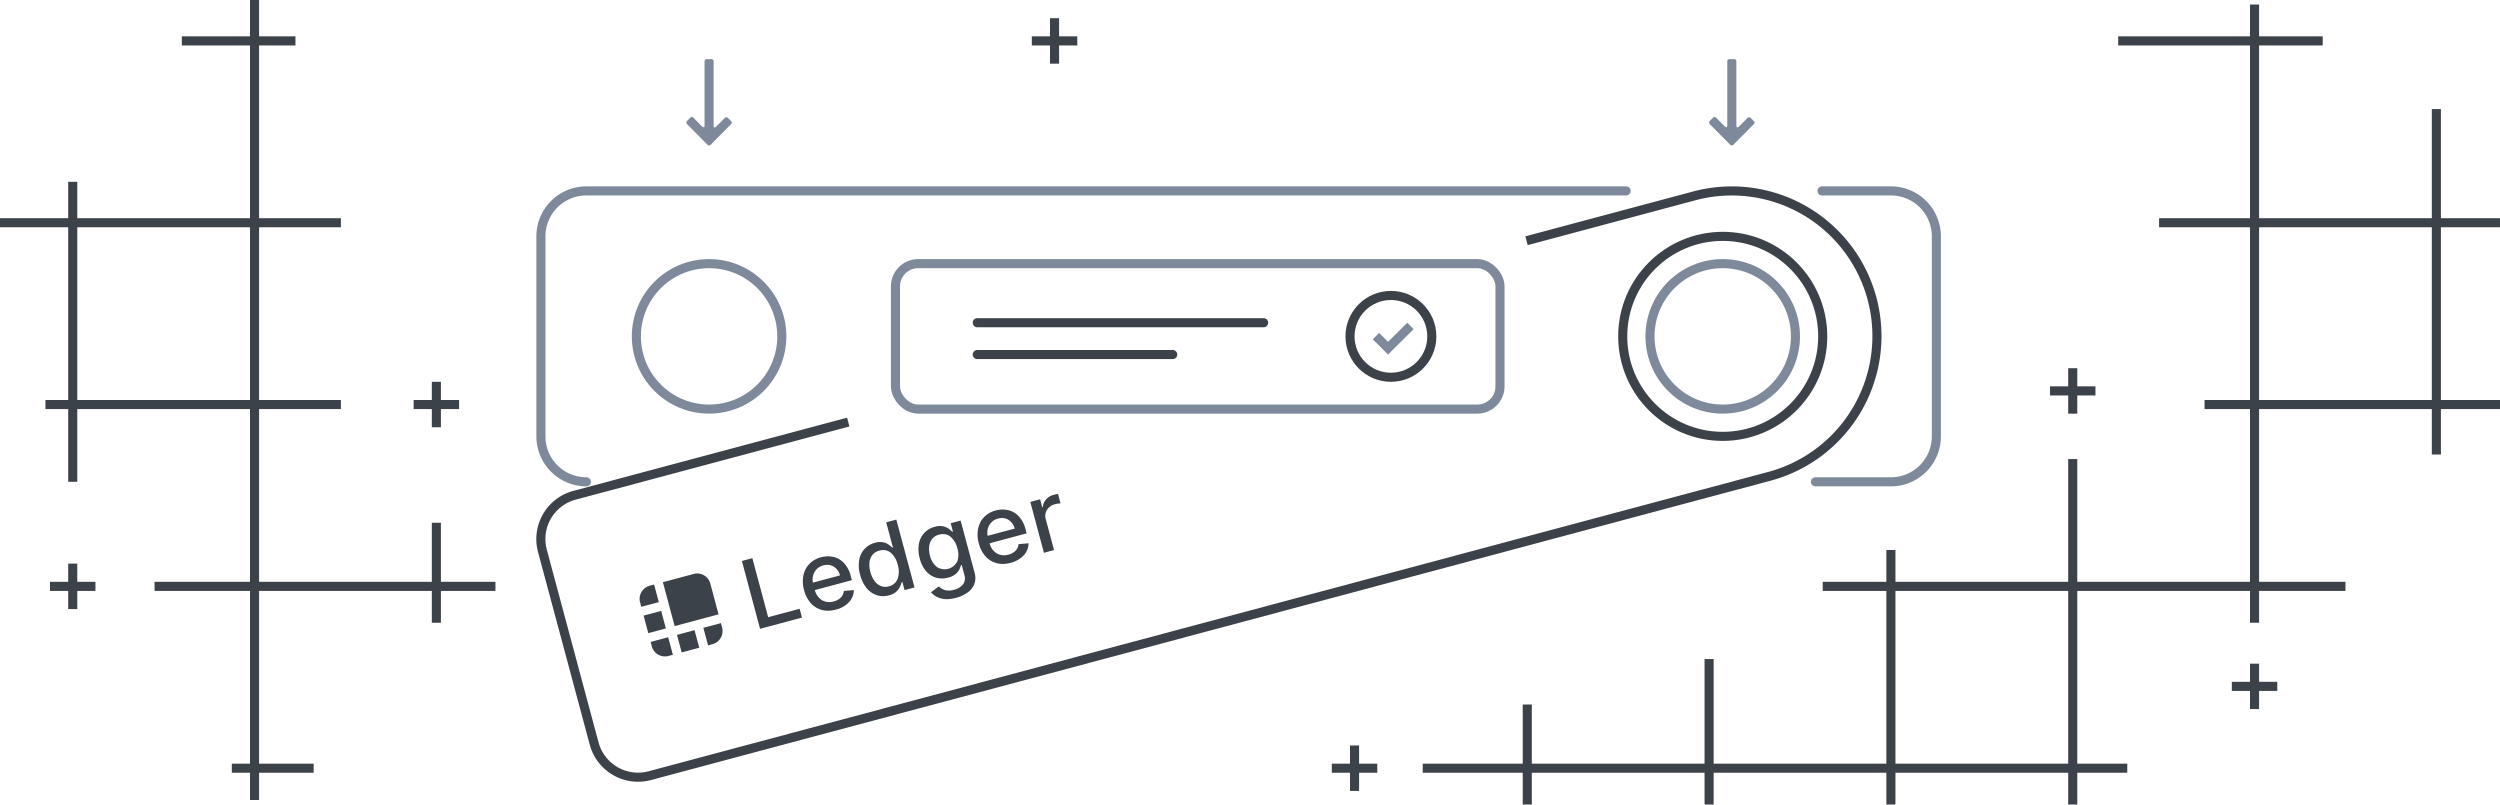 <svg xmlns="http://www.w3.org/2000/svg" width="550" height="176.999" viewBox="0 0 550 176.999">
  <g id="images" transform="translate(-405 -322)">
    <path id="Прямоугольник_22_копия_11" data-name="Прямоугольник 22 копия 11" d="M860,499v-7H822v7h-2v-7H782v7h-2v-7H742v7h-2v-7H718v-2h22V477h2v13h38V467h2v23h38V452H806v-2h14v-7h2v7h38V423h2v27h38V412H890v-2h10V372H880v-2h20V332H871v-2h29v-7h2v7h14v2H902v38h38V346h2v24h13v2H942v38h13v2H942v10h-2V412H902v38h19v2H902v7h-2v-7H862v38h11v2H862v7Zm0-9V452H822v38Zm80-80V372H902v38ZM460,498v-6h-4v-2h4V452H439v-2h21V412H422v16h-2V412h-5v-2h5V372H405v-2h15v-8h2v8h38V332H445v-2h15v-8h2v8h8v2h-8v38h18v2H462v38h18v2H462v38h38V437h2v13h12v2H502v7h-2v-7H462v38h12v2H462v6Zm0-88V372H422v38Zm242,86v-4h-4v-2h4v-4h2v4h4v2h-4v4Zm198-18v-4h-4v-2h4v-4h2v4h4v2h-4v4ZM420,456v-4h-4v-2h4v-4h2v4h4v2h-4v4Zm80-40v-4h-4v-2h4v-4h2v4h4v2h-4v4Zm360-3v-4h-4v-2h4v-4h2v4h4v2h-4v4ZM636,336v-4h-4v-2h4v-4h2v4h4v2h-4v4Z" fill="#3c4249"/>
    <g id="ledger">
      <path id="Прямоугольник_скругл._углы_973" data-name="Прямоугольник, скругл. углы 973" d="M805.851,364H821a10,10,0,0,1,10,10v44a10,10,0,0,1-10,10H804.4M534,428a10,10,0,0,1-10-10V374a10,10,0,0,1,10-10H762.748" fill="none" stroke="#7e8a9c" stroke-linecap="round" stroke-width="2"/>
      <g id="Эллипс_2050" data-name="Эллипс 2050" transform="translate(544 379)" fill="none" stroke="#7e8a9c" stroke-width="2">
        <circle cx="17" cy="17" r="17" stroke="none"/>
        <circle cx="17" cy="17" r="16" fill="none"/>
      </g>
      <path id="Прямоугольник_скругл._углы_973_копия" data-name="Прямоугольник, скругл. углы 973 копия" d="M740.839,374.96l36.872-9.858a31.935,31.935,0,1,1,16.564,61.685L547.964,492.642a10,10,0,0,1-12.247-7.056l-11.388-42.408a9.976,9.976,0,0,1,7.071-12.221l60.218-16.1" fill="none" stroke="#3c4249" stroke-width="2"/>
      <g id="Эллипс_2050_копия_2" data-name="Эллипс 2050 копия 2" transform="translate(761 373)" fill="none" stroke="#3c4249" stroke-width="2">
        <circle cx="23" cy="23" r="23" stroke="none"/>
        <circle cx="23" cy="23" r="22" fill="none"/>
      </g>
      <g id="Эллипс_2050_копия" data-name="Эллипс 2050 копия" transform="translate(767 379)" fill="none" stroke="#7e8a9c" stroke-width="2">
        <circle cx="17" cy="17" r="17" stroke="none"/>
        <circle cx="17" cy="17" r="16" fill="none"/>
      </g>
      <path id="Ledger-2" data-name="Ledger" d="M548.4,464.191l-.259-.966L552,462.191l1.035,3.864-.966.259a3,3,0,0,1-3.674-2.122Zm5.537-2.518,3.864-1.035,1.035,3.863-3.864,1.036Zm5.8-1.553,3.864-1.035.259.966a3,3,0,0,1-2.121,3.675l-.967.258Zm-13.144-2.689,3.864-1.036,1.035,3.865-3.864,1.035Zm21.626-12.016,2.3-.617,3.479,12.986,6.921-1.855.519,1.939-9.225,2.472Zm-17.383,4.667,6.762-1.812a3,3,0,0,1,3.674,2.121l1.812,6.762-9.659,2.588Zm34.951,6.1a4.961,4.961,0,0,1-2.421-1.5,6.814,6.814,0,0,1-1.471-2.85,6.893,6.893,0,0,1-.153-3.208,5.163,5.163,0,0,1,1.3-2.543,5.369,5.369,0,0,1,2.588-1.482,5.73,5.73,0,0,1,2.608-.094,4.583,4.583,0,0,1,2.369,1.294,6.612,6.612,0,0,1,1.6,3.066l.207.772-8.144,2.182a3.61,3.61,0,0,0,1.6,2.242,3.271,3.271,0,0,0,2.554.253,3.35,3.35,0,0,0,1.541-.842,2.321,2.321,0,0,0,.671-1.461l2.209-.194a3.925,3.925,0,0,1-1.052,2.633,5.774,5.774,0,0,1-2.91,1.67,6.7,6.7,0,0,1-1.737.244A5.138,5.138,0,0,1,585.777,456.179Zm.342-9.792a3.076,3.076,0,0,0-1.467.834,3.166,3.166,0,0,0-.776,1.372,3.36,3.36,0,0,0-.042,1.586l5.951-1.595a3.127,3.127,0,0,0-1.36-1.913,2.626,2.626,0,0,0-1.422-.408A3.421,3.421,0,0,0,586.119,446.387Zm-40.312,8.145a3,3,0,0,1,2.121-3.674l.966-.259,1.036,3.864-3.864,1.035Zm66.1-.909a4.3,4.3,0,0,1-2.11-1.325l1.71-1.286a5.114,5.114,0,0,0,.718.517,2.884,2.884,0,0,0,1.089.365,3.936,3.936,0,0,0,1.579-.149,3.612,3.612,0,0,0,1.935-1.159,2.254,2.254,0,0,0,.32-2.116l-.59-2.2-.142.038a5.37,5.37,0,0,1-.361.949,3.255,3.255,0,0,1-.83,1.035,4.073,4.073,0,0,1-1.626.779,4.972,4.972,0,0,1-2.6.03,4.55,4.55,0,0,1-2.213-1.383,6.7,6.7,0,0,1-1.439-2.836,7.166,7.166,0,0,1-.2-3.227,4.811,4.811,0,0,1,1.187-2.416,4.722,4.722,0,0,1,2.286-1.343,3.86,3.86,0,0,1,1.819-.116,3.314,3.314,0,0,1,1.246.529,6.217,6.217,0,0,1,.779.658l.164-.043-.486-1.815,2.185-.585,3.065,11.441a3.966,3.966,0,0,1-.056,2.534,4.191,4.191,0,0,1-1.488,1.863,7.615,7.615,0,0,1-2.509,1.148,8.127,8.127,0,0,1-2.085.307A4.5,4.5,0,0,1,611.9,453.623Zm-.312-14.007a2.8,2.8,0,0,0-1.542.956,3.191,3.191,0,0,0-.643,1.641,5.46,5.46,0,0,0,.181,2.033,4.486,4.486,0,0,0,1.484,2.465,3.109,3.109,0,0,0,4.49-1.157,4.437,4.437,0,0,0,.044-2.921,4.772,4.772,0,0,0-1.5-2.553,2.513,2.513,0,0,0-1.633-.586A3.394,3.394,0,0,0,611.592,439.617Zm-13.685,13.328a4.844,4.844,0,0,1-2.234-1.537,7.431,7.431,0,0,1-1.453-2.942,7.341,7.341,0,0,1-.209-3.272,4.808,4.808,0,0,1,1.183-2.433,4.7,4.7,0,0,1,2.285-1.347,3.818,3.818,0,0,1,1.812-.114,3.25,3.25,0,0,1,1.229.534,7.264,7.264,0,0,1,.78.658l.134-.036-1.486-5.546,2.23-.6,4,14.924L604,451.82l-.466-1.742-.186.05a6.2,6.2,0,0,1-.36.971,3.383,3.383,0,0,1-.818,1.078,3.808,3.808,0,0,1-1.608.8,5.028,5.028,0,0,1-1.3.178A4.426,4.426,0,0,1,597.907,452.945Zm.545-9.807a2.787,2.787,0,0,0-1.541.959,3.208,3.208,0,0,0-.639,1.66,5.694,5.694,0,0,0,.194,2.083,5.812,5.812,0,0,0,.885,1.927,3.277,3.277,0,0,0,1.4,1.145,2.738,2.738,0,0,0,1.806.074,2.636,2.636,0,0,0,1.924-1.691,5.037,5.037,0,0,0,.005-3.067,4.915,4.915,0,0,0-1.521-2.619,2.512,2.512,0,0,0-1.639-.593A3.375,3.375,0,0,0,598.452,443.138Zm25.762,2.743a4.959,4.959,0,0,1-2.421-1.5,6.8,6.8,0,0,1-1.471-2.851,6.892,6.892,0,0,1-.152-3.208,5.162,5.162,0,0,1,1.3-2.543,5.373,5.373,0,0,1,2.588-1.482,5.744,5.744,0,0,1,2.608-.094,4.6,4.6,0,0,1,2.37,1.294,6.623,6.623,0,0,1,1.6,3.066l.207.773-8.143,2.182a3.609,3.609,0,0,0,1.6,2.243,3.272,3.272,0,0,0,2.553.253,3.345,3.345,0,0,0,1.541-.842,2.318,2.318,0,0,0,.671-1.461l2.21-.194a3.924,3.924,0,0,1-1.053,2.633,5.773,5.773,0,0,1-2.91,1.67,6.717,6.717,0,0,1-1.737.243A5.149,5.149,0,0,1,624.214,445.881Zm.341-9.792a3.077,3.077,0,0,0-1.467.834,3.155,3.155,0,0,0-.775,1.372,3.368,3.368,0,0,0-.043,1.585l5.952-1.595a3.134,3.134,0,0,0-1.36-1.912,2.626,2.626,0,0,0-1.422-.408A3.413,3.413,0,0,0,624.555,436.089Zm7.1-3.675,2.156-.578.476,1.778.12-.032a2.823,2.823,0,0,1,.725-1.722,3.325,3.325,0,0,1,1.661-1q.216-.058.5-.12c.192-.04.344-.068.457-.083l.558,2.084a4.753,4.753,0,0,0-.5.043,5.04,5.04,0,0,0-.7.138,2.887,2.887,0,0,0-1.771,1.236,2.43,2.43,0,0,0-.291,2.019l1.831,6.835-2.229.6Z" fill="#3c4249"/>
      <g id="Прямоугольник_скругл._углы_974" data-name="Прямоугольник, скругл. углы 974" transform="translate(601 379)" fill="none" stroke="#7e8a9c" stroke-linecap="round" stroke-width="2">
        <rect width="135" height="34" rx="6" stroke="none"/>
        <rect x="1" y="1" width="133" height="32" rx="5" fill="none"/>
      </g>
      <path id="Прямоугольник_скругл._углы_975_копия" data-name="Прямоугольник, скругл. углы 975 копия" d="M620,401a1,1,0,0,1,0-2h43a1,1,0,0,1,0,2Zm0-7a1,1,0,0,1,0-2h63a1,1,0,0,1,0,2Z" fill="#3c4249"/>
      <g id="Эллипс_1_копия_5" data-name="Эллипс 1 копия 5" transform="translate(701 386)" fill="none" stroke="#3c4249" stroke-width="2">
        <circle cx="10" cy="10" r="10" stroke="none"/>
        <circle cx="10" cy="10" r="9" fill="none"/>
      </g>
      <path id="check_копия_5" data-name="check  копия 5" d="M714.594,393l-4.219,4.2-1.969-1.961-1.406,1.4L710.375,400,716,394.4Z" fill="#7e8a9c"/>
      <path id="Forma_1_копия_3" data-name="Forma 1 копия 3" d="M785.65,353.849l-4.5-4.541a.492.492,0,0,1,0-.706l.7-.707a.481.481,0,0,1,.7,0l2,2.019a.269.269,0,0,0,.45-.2V335.516a.475.475,0,0,1,.5-.5h1a.475.475,0,0,1,.5.5v14.245a.275.275,0,0,0,.449.2l2-2.018a.479.479,0,0,1,.7,0l.7.706A.46.46,0,0,1,791,349a.434.434,0,0,1-.15.3l-4.5,4.541A.538.538,0,0,1,786,354,.454.454,0,0,1,785.65,353.849Zm-225,0-4.5-4.541a.49.49,0,0,1,0-.706l.7-.707a.481.481,0,0,1,.7,0l2,2.019a.269.269,0,0,0,.45-.2V335.516a.475.475,0,0,1,.5-.5h1a.475.475,0,0,1,.5.5v14.245a.275.275,0,0,0,.449.2l2-2.018a.479.479,0,0,1,.7,0l.7.706A.46.46,0,0,1,566,349a.434.434,0,0,1-.15.3l-4.5,4.541A.538.538,0,0,1,561,354,.453.453,0,0,1,560.65,353.849Z" fill="#7e8a9c"/>
    </g>
  </g>
</svg>
